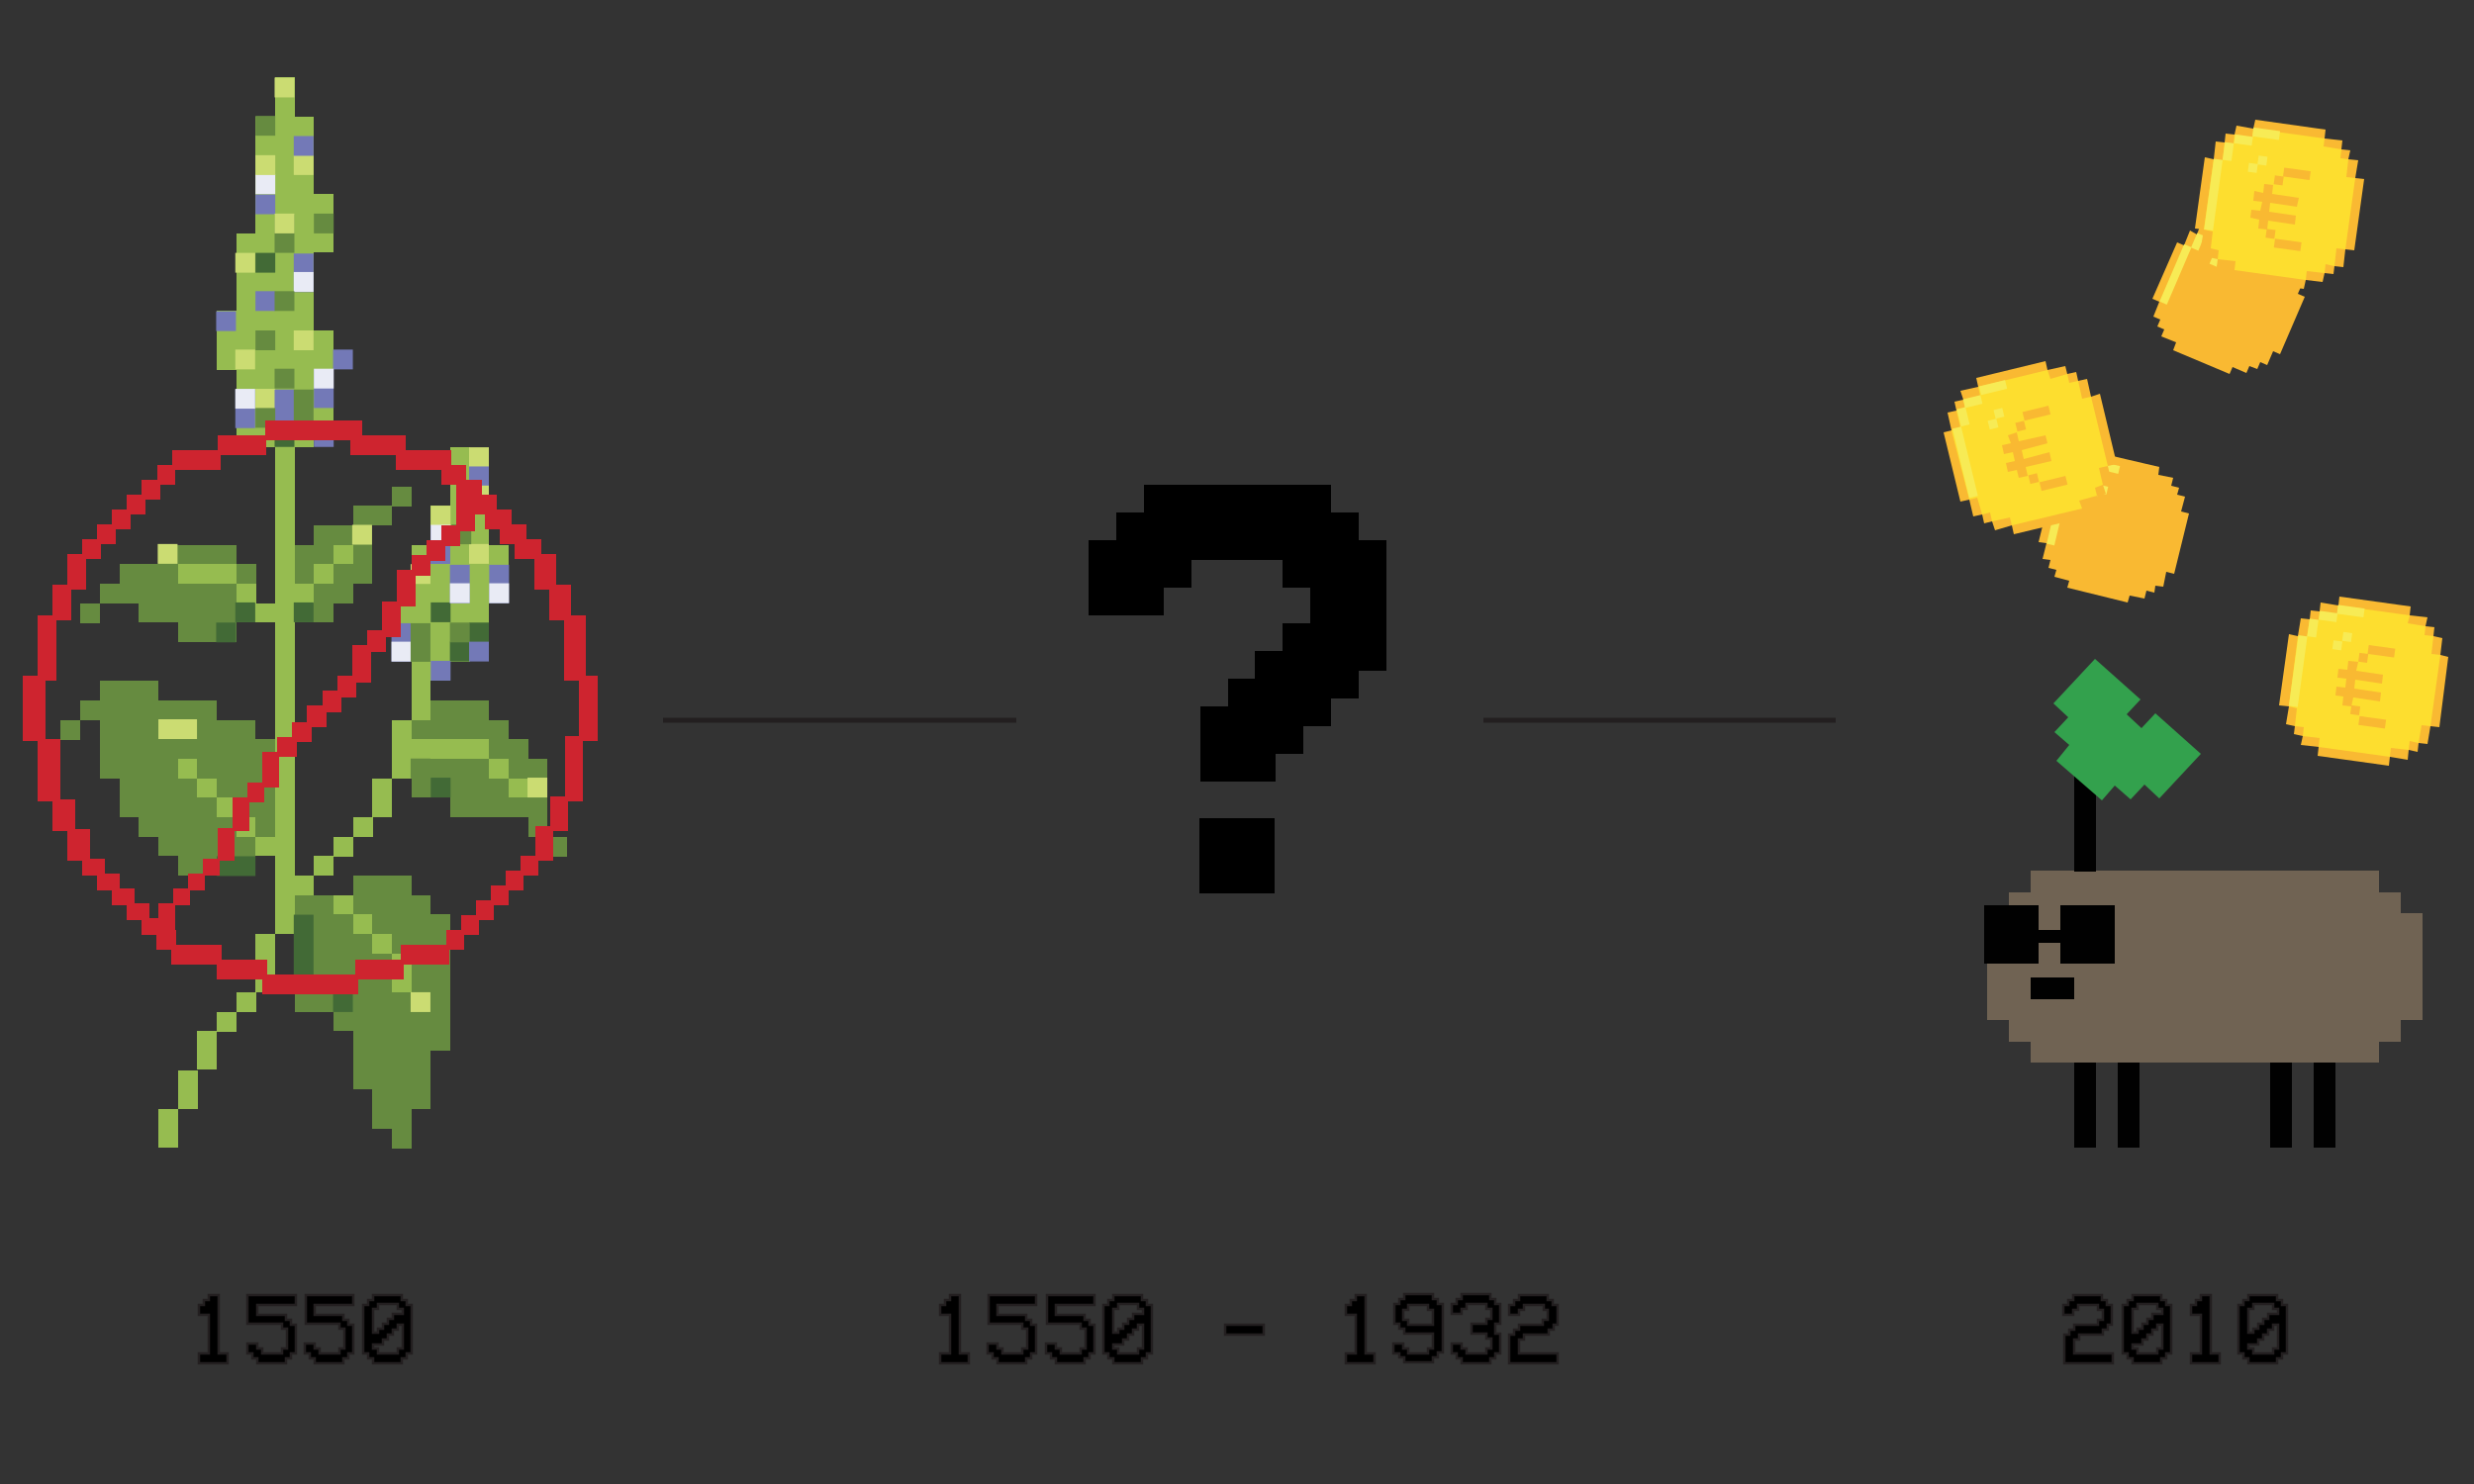 <?xml version="1.0" encoding="utf-8"?>
<!-- Generator: Adobe Illustrator 25.2.3, SVG Export Plug-In . SVG Version: 6.00 Build 0)  -->
<svg version="1.1" id="Layer_1" xmlns="http://www.w3.org/2000/svg" xmlns:xlink="http://www.w3.org/1999/xlink" x="0px" y="0px"
	 viewBox="0 0 250 150" style="enable-background:new 0 0 250 150;" xml:space="preserve">
<rect x="0" y="0" width="250" height="150" fill="#333333" stroke="none"/>
<style type="text/css">
	.st0{stroke:#000000;stroke-width:2;stroke-miterlimit:10;}
	.st1{fill:#96BC50;}
	.st2{fill:#668B40;}
	.st3{fill:#CBDC72;}
	.st4{fill:#426A36;}
	.st5{fill:#7379B7;}
	.st6{fill:#E9EBF5;}
	.st7{fill:none;stroke:#231F20;stroke-width:0.5;stroke-miterlimit:10;}
	.st8{fill:#F9B932;}
	.st9{fill:#F7EB55;}
	.st10{fill:#FDDE2F;}
	.st11{fill:#706353;}
	.st12{fill:#010101;}
	.st13{fill:#33A14D;}
	.st14{stroke:#231F20;stroke-width:0.25;stroke-miterlimit:10;}
	.st15{fill:#CE242F;}
</style>
<g>
	<path class="st0" d="M127.8,69.6v-2.8h2.8V64h2.8v-5.6h-2.8v-2.8h-11.2v2.8h-2.8v2.8h-5.6v-5.6h2.8v-2.8h2.8V50h16.9v2.8h2.8v2.8
		h2.8v11.2h-2.8v2.8h-2.8v2.8h-2.8v2.8h-2.8v2.8h-5.6v-5.6h2.8v-2.8H127.8z M127.8,83.7v5.6h-5.6v-5.6H127.8z"/>
</g>
<g>
	<g>
		<g>
			<polygon class="st1" points="27.8,72.8 27.8,62.9 25.8,62.9 25.8,61 27.8,61 27.8,59 27.8,57 27.8,47.2 29.8,47.2 29.8,57 
				29.8,59 31.7,59 31.7,61 29.8,61 29.8,72.8 29.8,74.7 29.8,88.5 31.7,88.5 31.7,90.5 29.8,90.5 29.8,94.4 27.8,94.4 27.8,86.5 
				25.8,86.5 25.8,84.6 27.8,84.6 27.8,74.7 			"/>
			<polygon class="st1" points="39.6,74.7 39.6,72.8 41.6,72.8 41.6,74.7 45.5,74.7 49.4,74.7 49.4,76.7 45.5,76.7 41.6,76.7 
				41.6,78.7 39.6,78.7 39.6,76.7 			"/>
			<polygon class="st1" points="41.6,68.8 43.5,68.8 43.5,70.8 43.5,72.8 41.6,72.8 41.6,70.8 			"/>
			<rect x="35.7" y="82.6" class="st1" width="2" height="2"/>
			<rect x="33.7" y="84.6" class="st1" width="2" height="2"/>
			<rect x="31.7" y="86.5" class="st1" width="2" height="2"/>
			<polygon class="st1" points="37.6,78.7 39.6,78.7 39.6,80.6 39.6,82.6 37.6,82.6 37.6,80.6 			"/>
			<rect x="31.7" y="57" class="st1" width="2" height="2"/>
			<rect x="33.7" y="55.1" class="st1" width="2" height="2"/>
			<rect x="23.9" y="59" class="st1" width="2" height="2"/>
			<polygon class="st1" points="18,59 18,57 21.9,57 23.9,57 23.9,59 21.9,59 			"/>
			<rect x="51.4" y="78.7" class="st1" width="2" height="2"/>
			<rect x="49.4" y="76.7" class="st1" width="2" height="2"/>
			<rect x="39.6" y="96.4" class="st1" width="2" height="3.9"/>
			<rect x="37.6" y="94.4" class="st1" width="2" height="2"/>
			<rect x="35.7" y="92.4" class="st1" width="2" height="2"/>
			<rect x="33.7" y="90.5" class="st1" width="2" height="2"/>
			<rect x="25.8" y="94.4" class="st1" width="2" height="5.9"/>
			<rect x="23.9" y="100.3" class="st1" width="2" height="2"/>
			<rect x="21.9" y="102.3" class="st1" width="2" height="2"/>
			<rect x="19.9" y="104.2" class="st1" width="2" height="3.9"/>
			<rect x="23.9" y="82.6" class="st1" width="2" height="2"/>
			<rect x="21.9" y="80.6" class="st1" width="2" height="2"/>
			<rect x="19.9" y="78.7" class="st1" width="2" height="2"/>
			<rect x="18" y="76.7" class="st1" width="2" height="2"/>
		</g>
		<g>
			<polygon class="st2" points="12.1,59 12.1,57 14,57 16,57 16,55.1 23.9,55.1 23.9,57 18,57 18,59 23.9,59 23.9,61 25.8,61 
				25.8,62.9 23.9,62.9 23.9,64.9 18,64.9 18,62.9 14,62.9 14,61 10.1,61 10.1,59 			"/>
			<rect x="23.9" y="57" class="st2" width="2" height="2"/>
			<rect x="8.1" y="61" class="st2" width="2" height="2"/>
		</g>
		<g>
			<rect x="39.6" y="49.2" class="st2" width="2" height="2"/>
			<polygon class="st2" points="33.7,59 33.7,57 35.7,57 35.7,55.1 33.7,55.1 33.7,57 31.7,57 31.7,59 29.8,59 29.8,55.1 31.7,55.1 
				31.7,53.1 33.7,53.1 35.7,53.1 35.7,51.1 37.6,51.1 39.6,51.1 39.6,53.1 37.6,53.1 37.6,57 37.6,59 35.7,59 35.7,61 33.7,61 
				33.7,62.9 29.8,62.9 29.8,61 31.7,61 31.7,59 			"/>
		</g>
		<g>
			<rect x="55.3" y="84.6" class="st2" width="2" height="2"/>
			<polygon class="st2" points="43.5,74.7 41.6,74.7 41.6,72.8 43.5,72.8 43.5,70.8 45.5,70.8 49.4,70.8 49.4,72.8 51.4,72.8 
				51.4,74.7 53.4,74.7 53.4,76.7 55.3,76.7 55.3,78.7 55.3,82.6 55.3,84.6 53.4,84.6 53.4,82.6 45.5,82.6 45.5,80.6 43.5,80.6 
				41.6,80.6 41.6,76.7 43.5,76.7 49.4,76.7 49.4,78.7 51.4,78.7 51.4,80.6 53.4,80.6 53.4,78.7 51.4,78.7 51.4,76.7 49.4,76.7 
				49.4,74.7 			"/>
		</g>
		<polygon class="st2" points="33.7,90.5 33.7,92.4 35.7,92.4 35.7,94.4 37.6,94.4 37.6,96.4 39.6,96.4 39.6,100.3 41.6,100.3 
			41.6,96.4 39.6,96.4 39.6,94.4 37.6,94.4 37.6,92.4 35.7,92.4 35.7,90.5 35.7,88.5 37.6,88.5 41.6,88.5 41.6,90.5 43.5,90.5 
			43.5,92.4 45.5,92.4 45.5,106.2 43.5,106.2 43.5,112.1 41.6,112.1 41.6,116.1 39.6,116.1 39.6,114.1 37.6,114.1 37.6,110.1 
			35.7,110.1 35.7,104.2 33.7,104.2 33.7,102.3 29.8,102.3 29.8,90.5 		"/>
		<g>
			<polygon class="st2" points="10.1,70.8 10.1,68.8 16,68.8 16,70.8 18,70.8 21.9,70.8 21.9,72.8 23.9,72.8 25.8,72.8 25.8,74.7 
				27.8,74.7 27.8,84.6 25.8,84.6 25.8,82.6 23.9,82.6 23.9,80.6 21.9,80.6 21.9,78.7 19.9,78.7 19.9,76.7 18,76.7 18,78.7 
				19.9,78.7 19.9,80.6 21.9,80.6 21.9,82.6 23.9,82.6 23.9,84.6 25.8,84.6 25.8,86.5 25.8,88.5 18,88.5 18,86.5 16,86.5 16,84.6 
				14,84.6 14,82.6 12.1,82.6 12.1,80.6 12.1,78.7 10.1,78.7 10.1,76.7 10.1,72.8 8.1,72.8 8.1,70.8 			"/>
			<rect x="6.1" y="72.8" class="st2" width="2" height="2"/>
		</g>
		<polygon class="st1" points="41.6,61 41.6,55.1 43.5,55.1 43.5,51.1 45.5,51.1 45.5,45.2 47.5,45.2 47.5,47.2 49.4,47.2 
			49.4,55.1 51.4,55.1 51.4,61 49.4,61 49.4,64.9 47.5,64.9 47.5,66.9 45.5,66.9 45.5,68.8 43.5,68.8 41.6,68.8 41.6,66.9 
			39.6,66.9 39.6,61 		"/>
		<polygon class="st1" points="21.9,31.4 23.9,31.4 23.9,23.6 25.8,23.6 25.8,11.8 27.8,11.8 27.8,7.8 29.8,7.8 29.8,11.8 
			31.7,11.8 31.7,19.6 33.7,19.6 33.7,25.5 31.7,25.5 31.7,33.4 33.7,33.4 33.7,43.3 31.7,43.3 31.7,45.2 29.8,45.2 29.8,47.2 
			27.8,47.2 27.8,45.2 25.8,45.2 23.9,45.2 23.9,37.4 21.9,37.4 		"/>
		
			<rect x="41.6" y="100.3" transform="matrix(-1 -4.437618e-11 4.437618e-11 -1 85.095 202.592)" class="st3" width="2" height="2"/>
		
			<rect x="53.4" y="78.7" transform="matrix(-1 -4.437618e-11 4.437618e-11 -1 108.705 159.306)" class="st3" width="2" height="2"/>
		
			<rect x="16" y="72.8" transform="matrix(-1 -4.483848e-11 4.483848e-11 -1 35.906 147.501)" class="st3" width="3.9" height="2"/>
		<rect x="16" y="55.1" transform="matrix(-1 -4.483848e-11 4.483848e-11 -1 33.939 112.086)" class="st3" width="2" height="2"/>
		
			<rect x="35.7" y="53.1" transform="matrix(-1 -4.437618e-11 4.437618e-11 -1 73.29 108.151)" class="st3" width="2" height="2"/>
		<rect x="29.8" y="61" transform="matrix(-1 -4.483848e-11 4.483848e-11 -1 61.484 123.891)" class="st4" width="2" height="2"/>
		<rect x="23.9" y="61" transform="matrix(-1 -4.391388e-11 4.391388e-11 -1 49.679 123.891)" class="st4" width="2" height="2"/>
		
			<rect x="21.9" y="62.9" transform="matrix(-1 -4.576307e-11 4.576307e-11 -1 45.744 127.826)" class="st4" width="2" height="2"/>
		
			<rect x="21.9" y="86.5" transform="matrix(-1 -4.483848e-11 4.483848e-11 -1 47.712 175.047)" class="st4" width="3.9" height="2"/>
		
			<rect x="29.8" y="92.4" transform="matrix(-1 -4.622537e-11 4.622537e-11 -1 61.484 192.755)" class="st4" width="2" height="7.9"/>
		
			<rect x="33.7" y="100.3" transform="matrix(-1 -4.622537e-11 4.622537e-11 -1 69.355 202.592)" class="st4" width="2" height="2"/>
		
			<rect x="43.5" y="78.7" transform="matrix(-1 -4.530077e-11 4.530077e-11 -1 89.03 159.306)" class="st4" width="2" height="2"/>
		
			<rect x="41.6" y="76.7" transform="matrix(-1 -4.530077e-11 4.530077e-11 -1 85.095 155.371)" class="st2" width="2" height="2"/>
		
			<rect x="25.8" y="33.4" transform="matrix(-1 -4.483848e-11 4.483848e-11 -1 53.614 68.8)" class="st2" width="2" height="2"/>
		
			<rect x="27.8" y="21.6" transform="matrix(-1 -4.483848e-11 4.483848e-11 -1 57.549 47.157)" class="st2" width="2" height="3.9"/>
		
			<rect x="25.8" y="11.8" transform="matrix(-1 -4.437618e-11 4.437618e-11 -1 53.614 25.514)" class="st2" width="2" height="2"/>
		
			<rect x="23.9" y="25.5" transform="matrix(-1 -4.483848e-11 4.483848e-11 -1 49.679 53.06)" class="st3" width="2" height="2"/>
		<rect x="27.8" y="7.8" transform="matrix(-1 -4.483848e-11 4.483848e-11 -1 57.549 17.644)" class="st3" width="2" height="2"/>
		
			<rect x="29.8" y="15.7" transform="matrix(-1 -4.437618e-11 4.437618e-11 -1 61.484 33.385)" class="st3" width="2" height="2"/>
		
			<rect x="29.8" y="33.4" transform="matrix(-1 -4.437618e-11 4.437618e-11 -1 61.484 68.8)" class="st3" width="2" height="2"/>
		
			<rect x="25.8" y="39.3" transform="matrix(-1 -4.483848e-11 4.483848e-11 -1 53.614 80.605)" class="st3" width="2" height="2"/>
		
			<rect x="47.5" y="45.2" transform="matrix(-1 -4.483848e-11 4.483848e-11 -1 96.9 92.41)" class="st3" width="2" height="2"/>
		
			<rect x="43.5" y="51.1" transform="matrix(-1 -4.437618e-11 4.437618e-11 -1 89.03 104.216)" class="st3" width="2" height="2"/>
		
			<rect x="47.5" y="55.1" transform="matrix(-1 -4.483848e-11 4.483848e-11 -1 96.9 112.086)" class="st3" width="2" height="2"/>
		
			<rect x="27.8" y="43.3" transform="matrix(-1 -4.437618e-11 4.437618e-11 -1 57.549 88.475)" class="st4" width="2" height="2"/>
		
			<rect x="25.8" y="25.5" transform="matrix(-1 -4.530077e-11 4.530077e-11 -1 53.614 53.06)" class="st4" width="2" height="2"/>
		
			<rect x="47.5" y="62.9" transform="matrix(-1 -4.576307e-11 4.576307e-11 -1 96.9 127.826)" class="st4" width="2" height="2"/>
		
			<rect x="45.5" y="64.9" transform="matrix(-1 -4.483848e-11 4.483848e-11 -1 92.965 131.761)" class="st4" width="2" height="2"/>
		<rect x="43.5" y="61" transform="matrix(-1 -4.483848e-11 4.483848e-11 -1 89.03 123.891)" class="st4" width="2" height="2"/>
		
			<rect x="45.5" y="62.9" transform="matrix(-1 -4.483848e-11 4.483848e-11 -1 92.965 127.826)" class="st2" width="2" height="2"/>
		<rect x="45.6" y="53.1" transform="matrix(-1 -4.483848e-11 4.483848e-11 -1 93.22 108.113)" class="st2" width="2" height="2"/>
		
			<rect x="31.7" y="37.4" transform="matrix(-1 -4.483848e-11 4.483848e-11 -1 65.419 78.638)" class="st5" width="2" height="3.9"/>
		
			<rect x="33.7" y="35.4" transform="matrix(-1 -4.530077e-11 4.530077e-11 -1 69.355 72.735)" class="st5" width="2" height="2"/>
		
			<rect x="27.8" y="39.3" transform="matrix(-1 -4.483848e-11 4.483848e-11 -1 57.549 82.573)" class="st5" width="2" height="3.9"/>
		
			<rect x="23.9" y="39.3" transform="matrix(-1 -4.483848e-11 4.483848e-11 -1 49.679 82.573)" class="st5" width="2" height="3.9"/>
		
			<rect x="31.7" y="43.3" transform="matrix(-1 -4.530077e-11 4.530077e-11 -1 65.419 88.475)" class="st5" width="2" height="2"/>
		<rect x="21.9" y="31.4" transform="matrix(-1 -4.483848e-11 4.483848e-11 -1 45.744 64.865)" class="st5" width="2" height="2"/>
		
			<rect x="29.8" y="25.5" transform="matrix(-1 -4.437618e-11 4.437618e-11 -1 61.484 55.027)" class="st5" width="2" height="3.9"/>
		
			<rect x="25.8" y="29.5" transform="matrix(-1 -4.483848e-11 4.483848e-11 -1 53.614 60.93)" class="st5" width="2" height="2"/>
		
			<rect x="25.8" y="19.6" transform="matrix(-1 -4.483848e-11 4.483848e-11 -1 53.614 41.255)" class="st5" width="2" height="2"/>
		
			<rect x="29.8" y="13.7" transform="matrix(-1 -4.483848e-11 4.483848e-11 -1 61.484 29.45)" class="st5" width="2" height="2"/>
		
			<rect x="49.4" y="57" transform="matrix(-1 -4.530077e-11 4.530077e-11 -1 100.835 117.988)" class="st5" width="2" height="3.9"/>
		
			<rect x="45.5" y="57" transform="matrix(-1 -4.483848e-11 4.483848e-11 -1 92.965 117.988)" class="st5" width="2" height="3.9"/>
		<rect x="43.5" y="53.1" class="st5" width="2" height="3.9"/>
		
			<rect x="39.6" y="62.9" transform="matrix(-1 -4.530077e-11 4.530077e-11 -1 81.16 129.793)" class="st5" width="2" height="3.9"/>
		
			<rect x="43.5" y="66.9" transform="matrix(-1 -4.391388e-11 4.391388e-11 -1 89.03 135.696)" class="st5" width="2" height="2"/>
		
			<rect x="47.5" y="64.9" transform="matrix(-1 -4.576307e-11 4.576307e-11 -1 96.9 131.761)" class="st5" width="2" height="2"/>
		
			<rect x="47.5" y="47.2" transform="matrix(-1 -4.530077e-11 4.530077e-11 -1 96.9 96.346)" class="st5" width="2" height="2"/>
		
			<rect x="23.9" y="39.3" transform="matrix(-1 -4.483848e-11 4.483848e-11 -1 49.679 80.605)" class="st6" width="2" height="2"/>
		
			<rect x="31.7" y="37.4" transform="matrix(-1 -4.530077e-11 4.530077e-11 -1 65.419 76.67)" class="st6" width="2" height="2"/>
		
			<rect x="29.8" y="27.5" transform="matrix(-1 -4.437618e-11 4.437618e-11 -1 61.484 56.995)" class="st6" width="2" height="2"/>
		
			<rect x="25.8" y="17.7" transform="matrix(-1 -4.483848e-11 4.483848e-11 -1 53.614 37.32)" class="st6" width="2" height="2"/>
		
			<rect x="43.5" y="53.1" transform="matrix(-1 -4.437618e-11 4.437618e-11 -1 89.03 108.151)" class="st6" width="2" height="2"/>
		
			<rect x="49.4" y="59" transform="matrix(-1 -4.530077e-11 4.530077e-11 -1 100.835 119.956)" class="st6" width="2" height="2"/>
		
			<rect x="39.6" y="64.9" transform="matrix(-1 -4.530077e-11 4.530077e-11 -1 81.16 131.761)" class="st6" width="2" height="2"/>
		<rect x="45.5" y="59" transform="matrix(-1 -4.483848e-11 4.483848e-11 -1 92.965 119.956)" class="st6" width="2" height="2"/>
		
			<rect x="41.6" y="62.9" transform="matrix(-1 -4.576307e-11 4.576307e-11 -1 85.095 129.793)" class="st2" width="2" height="3.9"/>
		
			<rect x="29.8" y="39.3" transform="matrix(-1 -4.437618e-11 4.437618e-11 -1 61.484 82.573)" class="st2" width="2" height="3.9"/>
		
			<rect x="25.8" y="41.3" transform="matrix(-1 -4.483848e-11 4.483848e-11 -1 53.614 84.54)" class="st2" width="2" height="2"/>
		
			<rect x="27.8" y="37.4" transform="matrix(-1 -4.483848e-11 4.483848e-11 -1 57.549 76.67)" class="st2" width="2" height="2"/>
		
			<rect x="27.8" y="29.5" transform="matrix(-1 -4.483848e-11 4.483848e-11 -1 57.549 60.93)" class="st2" width="2" height="2"/>
		
			<rect x="31.7" y="21.6" transform="matrix(-1 -4.530077e-11 4.530077e-11 -1 65.419 45.19)" class="st2" width="2" height="2"/>
		
			<rect x="27.8" y="21.6" transform="matrix(-1 -4.483848e-11 4.483848e-11 -1 57.549 45.19)" class="st3" width="2" height="2"/>
		
			<rect x="25.8" y="15.7" transform="matrix(-1 -4.576307e-11 4.576307e-11 -1 53.614 33.385)" class="st3" width="2" height="2"/>
		<rect x="41.6" y="57" transform="matrix(-1 -4.483848e-11 4.483848e-11 -1 85.095 116.021)" class="st3" width="2" height="2"/>
		
			<rect x="23.9" y="35.4" transform="matrix(-1 -4.530077e-11 4.530077e-11 -1 49.679 72.735)" class="st3" width="2" height="2"/>
		
			<rect x="47.5" y="49.2" transform="matrix(-1 -4.530077e-11 4.530077e-11 -1 96.9 100.281)" class="st3" width="2" height="2"/>
	</g>
	<rect x="18" y="108.2" class="st1" width="2" height="3.9"/>
	<rect x="16" y="112.1" class="st1" width="2" height="3.9"/>
</g>
<line class="st7" x1="102.7" y1="72.8" x2="67" y2="72.8"/>
<g>
	<g>
		<polygon class="st8" points="220.4,51.7 220.8,50.2 220,50 220.2,49.3 219.4,49.1 219.6,48.3 218.1,48 218.2,47.2 212.2,45.8 
			212,46.5 210.5,46.2 210.3,46.9 209.5,46.7 209.3,47.5 208.6,47.3 208.2,48.9 207.5,48.7 206,54.8 206.8,54.9 206.4,56.5 
			207.2,56.6 207,57.4 207.8,57.6 207.6,58.3 209.1,58.7 208.9,59.4 215,60.9 215.2,60.2 216.7,60.5 216.9,59.7 217.7,59.9 
			217.8,59.2 218.6,59.3 218.9,57.8 219.7,58 221.2,51.9 		"/>
		
			<rect x="204.8" y="51.6" transform="matrix(0.23 -0.973 0.973 0.23 109.503 242.355)" class="st9" width="6.3" height="0.8"/>
		
			<rect x="208.8" y="47.9" transform="matrix(0.23 -0.973 0.973 0.23 114.321 241.145)" class="st9" width="1.6" height="0.8"/>
		
			<rect x="210.5" y="46.7" transform="matrix(0.23 -0.973 0.973 0.23 116.228 241.853)" class="st9" width="0.8" height="1.6"/>
		
			<rect x="212.6" y="46" transform="matrix(0.23 -0.973 0.973 0.23 118.152 243.646)" class="st9" width="0.8" height="2.3"/>
		
			<rect x="211.2" y="49.6" transform="matrix(0.23 -0.973 0.973 0.23 114.22 244.416)" class="st9" width="0.8" height="0.8"/>
		
			<rect x="212.1" y="49.1" transform="matrix(0.23 -0.973 0.973 0.23 115.513 244.877)" class="st9" width="0.8" height="0.8"/>
	</g>
	<g>
		<polygon class="st8" points="211.3,40.1 210.9,38.3 210,38.5 209.8,37.6 208.9,37.8 208.7,37 206.9,37.4 206.7,36.5 199.7,38.2 
			199.9,39.1 198.1,39.5 198.4,40.4 197.5,40.6 197.7,41.5 196.8,41.7 197.2,43.5 196.4,43.7 198.1,50.7 199,50.5 199.4,52.2 
			200.3,52 200.5,52.9 201.3,52.7 201.6,53.6 203.3,53.1 203.5,54 210.6,52.3 210.4,51.4 212.1,51 211.9,50.1 212.8,49.9 212.5,49 
			213.4,48.8 213,47.1 213.9,46.9 212.2,39.8 		"/>
		<polygon class="st10" points="211.3,40.1 210.4,40.3 210,38.5 209.1,38.7 208.9,37.8 207.2,38.3 206.9,37.4 199.9,39.1 200.1,40 
			198.4,40.4 198.6,41.3 197.7,41.5 198.1,43.2 197.2,43.5 199,50.5 199.8,50.3 200.3,52 201.1,51.8 201.3,52.7 203.1,52.3 
			203.3,53.1 210.4,51.4 210.1,50.6 211.9,50.1 211.7,49.3 212.5,49 212.1,47.3 213,47.1 		"/>
		<g>
			
				<rect x="204.4" y="41.4" transform="matrix(0.972 -0.236 0.236 0.972 -4.077 49.643)" class="st8" width="2.7" height="0.9"/>
			
				<rect x="206.1" y="48.5" transform="matrix(0.972 -0.236 0.236 0.972 -5.686 50.241)" class="st8" width="2.7" height="0.9"/>
			<polygon class="st8" points="202.9,44 203.2,44.8 202.3,45 202.5,45.9 203.4,45.7 203.6,46.6 202.7,46.8 202.9,47.7 203.8,47.5 
				204,48.3 204.9,48.1 204.7,47.2 207.3,46.6 207.1,45.7 204.5,46.4 204.3,45.5 206.9,44.8 206.7,44 204,44.6 203.8,43.7 			"/>
			
				<rect x="203.7" y="42.7" transform="matrix(0.972 -0.236 0.236 0.972 -4.425 49.313)" class="st8" width="0.9" height="0.9"/>
			<rect x="205" y="48" transform="matrix(0.972 -0.236 0.236 0.972 -5.63 49.765)" class="st8" width="0.9" height="0.9"/>
		</g>
		
			<rect x="198.1" y="43.2" transform="matrix(0.972 -0.236 0.236 0.972 -5.453 48.093)" class="st9" width="0.9" height="7.2"/>
		
			<rect x="197.9" y="41.3" transform="matrix(0.972 -0.236 0.236 0.972 -4.371 47.921)" class="st9" width="0.9" height="1.8"/>
		
			<rect x="198.4" y="40.2" transform="matrix(0.972 -0.236 0.236 0.972 -3.961 48.107)" class="st9" width="1.8" height="0.9"/>
		<rect x="200" y="38.8" transform="matrix(0.972 -0.236 0.236 0.972 -3.572 48.54)" class="st9" width="2.7" height="0.9"/>
		
			<rect x="200.9" y="42.5" transform="matrix(0.972 -0.236 0.236 0.972 -4.449 48.638)" class="st9" width="0.9" height="0.9"/>
		
			<rect x="201.5" y="41.4" transform="matrix(0.972 -0.236 0.236 0.972 -4.177 48.76)" class="st9" width="0.9" height="0.9"/>
	</g>
	<g>
		<g>
			<polygon class="st11" points="200.8,92.3 203,92.3 203,90.2 205.2,90.2 205.2,88 240.4,88 240.4,90.2 242.6,90.2 242.6,92.3 
				244.8,92.3 244.8,103.1 242.6,103.1 242.6,105.3 240.4,105.3 240.4,107.4 205.2,107.4 205.2,105.3 203,105.3 203,103.1 
				200.8,103.1 			"/>
			<rect x="209.6" y="92.4" class="st12" width="2.2" height="4.3"/>
			<rect x="203" y="92.4" class="st12" width="2.2" height="4.3"/>
			<rect x="205.2" y="98.8" class="st12" width="4.4" height="2.2"/>
			<rect x="233.8" y="107.4" class="st12" width="2.2" height="8.6"/>
			<rect x="209.6" y="107.4" class="st12" width="2.2" height="8.6"/>
			<rect x="214" y="107.4" class="st12" width="2.2" height="8.6"/>
			<rect x="229.4" y="107.4" class="st12" width="2.2" height="8.6"/>
			<rect x="209.6" y="77.3" class="st12" width="2.2" height="10.8"/>
			<polygon class="st13" points="216.3,70.7 214.9,72.2 216.4,73.6 217.8,72.1 222.4,76.2 218.2,80.7 216.7,79.3 215.3,80.8 
				213.7,79.4 212.4,80.9 207.8,76.9 209.1,75.3 207.6,74 209,72.5 207.5,71.1 211.7,66.6 			"/>
		</g>
		<rect x="208.2" y="91.5" class="st12" width="5.5" height="5.9"/>
		<rect x="200.5" y="91.5" class="st12" width="5.5" height="5.9"/>
		<rect x="204.6" y="94" class="st12" width="5.3" height="1.3"/>
	</g>
	<g>
		<polygon class="st8" points="232.2,29.7 232.8,28.3 232.1,28 232.4,27.3 231.7,26.9 232,26.2 230.6,25.6 230.9,24.9 225.1,22.4 
			224.8,23.1 223.4,22.5 223.1,23.3 222.3,22.9 222,23.7 221.3,23.3 220.7,24.8 220,24.5 217.5,30.2 218.2,30.5 217.6,32 
			218.3,32.3 218,33 218.7,33.3 218.4,34 219.9,34.6 219.6,35.4 225.3,37.8 225.6,37.1 227,37.7 227.3,37 228.1,37.3 228.4,36.6 
			229.1,36.9 229.7,35.5 230.4,35.8 232.9,30 		"/>
		
			<rect x="216.7" y="27.4" transform="matrix(0.395 -0.919 0.919 0.395 107.448 218.798)" class="st9" width="6.3" height="0.8"/>
		
			<rect x="221.3" y="24.1" transform="matrix(0.395 -0.919 0.919 0.395 111.844 218.879)" class="st9" width="1.6" height="0.8"/>
		
			<rect x="223.2" y="23.1" transform="matrix(0.395 -0.919 0.919 0.395 113.337 219.903)" class="st9" width="0.8" height="1.6"/>
		
			<rect x="225.3" y="22.8" transform="matrix(0.395 -0.919 0.919 0.395 114.56 221.889)" class="st9" width="0.8" height="2.3"/>
		
			<rect x="223.4" y="26.1" transform="matrix(0.395 -0.919 0.919 0.395 111.042 221.65)" class="st9" width="0.8" height="0.8"/>
		
			<rect x="224.4" y="25.7" transform="matrix(0.395 -0.919 0.919 0.395 112.04 222.344)" class="st9" width="0.8" height="0.8"/>
	</g>
	<g>
		<polygon class="st8" points="238,18 238.3,16.2 237.3,16.1 237.5,15.2 236.6,15.1 236.7,14.2 234.9,14 235,13.1 227.9,12.1 
			227.7,13 226,12.7 225.8,13.6 224.9,13.5 224.8,14.4 223.9,14.3 223.7,16.1 222.8,15.9 221.8,23.1 222.7,23.2 222.4,25 
			223.4,25.1 223.2,26 224.1,26.2 224,27 225.8,27.3 225.7,28.2 232.8,29.2 233,28.3 234.7,28.5 234.9,27.6 235.8,27.7 235.9,26.9 
			236.8,27 237,25.2 237.9,25.3 238.9,18.1 		"/>
		<polygon class="st10" points="238,18 237.1,17.9 237.3,16.1 236.5,16 236.6,15.1 234.8,14.8 234.9,14 227.7,13 227.6,13.9 
			225.8,13.6 225.7,14.5 224.8,14.4 224.6,16.2 223.7,16.1 222.7,23.2 223.6,23.4 223.4,25.1 224.2,25.3 224.1,26.2 225.9,26.4 
			225.8,27.3 233,28.3 233.1,27.4 234.9,27.6 235,26.7 235.9,26.9 236.1,25.1 237,25.2 		"/>
		<g>
			
				<rect x="231.7" y="16.3" transform="matrix(0.136 -0.991 0.991 0.136 183.036 245.234)" class="st8" width="0.9" height="2.7"/>
			
				<rect x="230.7" y="23.5" transform="matrix(0.136 -0.991 0.991 0.136 175.11 250.446)" class="st8" width="0.9" height="2.7"/>
			<polygon class="st8" points="228.8,18.6 228.7,19.5 227.8,19.3 227.7,20.3 228.6,20.4 228.4,21.3 227.5,21.2 227.4,22 
				228.3,22.2 228.2,23.1 229.1,23.2 229.2,22.3 231.9,22.7 232,21.8 229.3,21.4 229.4,20.5 232.1,20.9 232.3,20 229.6,19.6 
				229.7,18.7 			"/>
			
				<rect x="229.8" y="17.9" transform="matrix(0.136 -0.991 0.991 0.136 180.768 243.916)" class="st8" width="0.9" height="0.9"/>
			
				<rect x="229" y="23.2" transform="matrix(0.136 -0.991 0.991 0.136 174.799 247.806)" class="st8" width="0.9" height="0.9"/>
		</g>
		<rect x="220" y="19.3" transform="matrix(0.136 -0.991 0.991 0.136 173.684 238.579)" class="st9" width="7.2" height="0.9"/>
		
			<rect x="224.2" y="14.9" transform="matrix(0.136 -0.991 0.991 0.136 179.337 236.31)" class="st9" width="1.8" height="0.9"/>
		
			<rect x="226.2" y="13.3" transform="matrix(0.136 -0.991 0.991 0.136 181.809 236.834)" class="st9" width="0.9" height="1.8"/>
		
			<rect x="228.6" y="12.2" transform="matrix(0.136 -0.991 0.991 0.136 184.426 238.662)" class="st9" width="0.9" height="2.7"/>
		
			<rect x="227.2" y="16.6" transform="matrix(0.136 -0.991 0.991 0.136 179.792 240.254)" class="st9" width="0.9" height="0.9"/>
		
			<rect x="228.2" y="15.8" transform="matrix(0.136 -0.991 0.991 0.136 181.429 240.611)" class="st9" width="0.9" height="0.9"/>
	</g>
	<g>
		<polygon class="st8" points="246.6,66.2 246.8,64.5 245.9,64.3 246,63.4 245.1,63.3 245.3,62.4 243.5,62.2 243.6,61.3 236.4,60.3 
			236.3,61.2 234.5,60.9 234.4,61.8 233.5,61.7 233.4,62.6 232.5,62.5 232.2,64.3 231.3,64.1 230.3,71.3 231.3,71.4 231,73.2 
			231.9,73.4 231.8,74.2 232.7,74.4 232.5,75.3 234.3,75.5 234.2,76.4 241.4,77.4 241.5,76.5 243.3,76.8 243.4,75.8 244.3,76 
			244.4,75.1 245.3,75.2 245.6,73.4 246.5,73.5 247.4,66.4 		"/>
		<polygon class="st10" points="246.6,66.2 245.7,66.1 245.9,64.3 245,64.2 245.1,63.3 243.3,63 243.5,62.2 236.3,61.2 236.2,62.1 
			234.4,61.8 234.3,62.7 233.4,62.6 233.1,64.4 232.2,64.3 231.3,71.4 232.1,71.6 231.9,73.4 232.8,73.5 232.7,74.4 234.4,74.6 
			234.3,75.5 241.5,76.5 241.6,75.6 243.4,75.8 243.5,74.9 244.4,75.1 244.7,73.3 245.6,73.4 		"/>
		<g>
			
				<rect x="240.2" y="64.5" transform="matrix(0.136 -0.991 0.991 0.136 142.659 295.359)" class="st8" width="0.9" height="2.7"/>
			
				<rect x="239.2" y="71.7" transform="matrix(0.136 -0.991 0.991 0.136 134.732 300.571)" class="st8" width="0.9" height="2.7"/>
			<polygon class="st8" points="237.3,66.8 237.2,67.7 236.3,67.6 236.2,68.5 237.1,68.6 237,69.5 236.1,69.4 236,70.3 236.8,70.4 
				236.7,71.3 237.6,71.4 237.8,70.5 240.5,70.9 240.6,70 237.9,69.6 238,68.7 240.7,69.1 240.8,68.2 238.1,67.8 238.3,66.9 			"/>
			
				<rect x="238.3" y="66.1" transform="matrix(0.136 -0.991 0.991 0.136 140.39 294.041)" class="st8" width="0.9" height="0.9"/>
			
				<rect x="237.6" y="71.4" transform="matrix(0.136 -0.991 0.991 0.136 134.421 297.931)" class="st8" width="0.9" height="0.9"/>
		</g>
		
			<rect x="228.6" y="67.5" transform="matrix(0.136 -0.991 0.991 0.136 133.306 288.705)" class="st9" width="7.2" height="0.9"/>
		
			<rect x="232.8" y="63.1" transform="matrix(0.136 -0.991 0.991 0.136 138.959 286.435)" class="st9" width="1.8" height="0.9"/>
		
			<rect x="234.8" y="61.5" transform="matrix(0.136 -0.991 0.991 0.136 141.431 286.96)" class="st9" width="0.9" height="1.8"/>
		
			<rect x="237.1" y="60.4" transform="matrix(0.136 -0.991 0.991 0.136 144.048 288.788)" class="st9" width="0.9" height="2.7"/>
		
			<rect x="235.7" y="64.8" transform="matrix(0.136 -0.991 0.991 0.136 139.414 290.379)" class="st9" width="0.9" height="0.9"/>
		<rect x="236.8" y="64" transform="matrix(0.136 -0.991 0.991 0.136 141.052 290.736)" class="st9" width="0.9" height="0.9"/>
	</g>
</g>
<g>
	<path class="st14" d="M22,136.8h1v1h-2.9v-1h1v-3.9h-1v-1h0.5v-0.5h0.5v-0.5h1V136.8z"/>
	<path class="st14" d="M25,130.9h4.9v1H26v1h2.9v0.5h0.5v0.5h0.5v2.9h-0.5v0.5h-0.5v0.5H26v-0.5h-0.5v-0.5H25v-1h1v0.5h0.5v0.5h2
		v-0.5h0.5v-2h-0.5v-0.5H25V130.9z"/>
	<path class="st14" d="M30.8,130.9h4.9v1h-3.9v1h2.9v0.5h0.5v0.5h0.5v2.9h-0.5v0.5h-0.5v0.5h-2.9v-0.5h-0.5v-0.5h-0.5v-1h1v0.5h0.5
		v0.5h2v-0.5h0.5v-2h-0.5v-0.5h-3.4V130.9z"/>
	<path class="st14" d="M37.7,131.4v-0.5h2.9v0.5h0.5v0.5h0.5v4.9h-0.5v0.5h-0.5v0.5h-2.9v-0.5h-0.5v-0.5h-0.5v-4.9h0.5v-0.5H37.7z
		 M38.2,134.8v-0.5h0.5v-0.5h0.5v-0.5h0.5v-0.5h1v-0.5h-0.5v-0.5h-2v0.5h-0.5v2.4H38.2z M37.7,135.8v0.5h0.5v0.5h2v-0.5h0.5v-2.4
		h-0.5v0.5h-0.5v0.5h-0.5v0.5h-0.5v0.5H37.7z"/>
</g>
<path class="st15" d="M59.2,68.3v-6.1l-1.5,0v-3.1l-1.5,0v-3.1l-1.5,0v-1.5l-1.5,0V53l-1.5,0v-1.5l-1.5,0v-1.5h-1.5v-1.5l-1.6,0
	v-1.5h-1.5v-1.5h-4.6v-1.5h-4.4v-1.5h-9.8v1.5H22v1.5h-4.6v1.5h-1.5v1.5l-1.6,0v1.5l-1.5,0v1.5l-1.5,0V53l-1.5,0v1.5l-1.5,0v1.5
	l-1.5,0v3.1l-1.5,0v3.1l-1.5,0v6.1l-1.5,0v6.6l1.5,0V81l1.5,0v3l1.5,0v3l1.5,0v1.5l1.5,0v1.5l1.5,0v1.5l1.5,0v1.5l1.5,0v1.5l1.4,0v0
	h0.1v1.5h1.5v1.5h4.6v1.5h4.6v1.3l0,0.2h9.7v-1.5h4.6v-1.5h4.6v-1.5h1.5v-1.5l1.5,0v-1.5l1.5,0v-1.5l1.5,0v-1.5l1.5,0v-1.5l1.5,0
	v-1.5l1.5,0v-3l1.5,0v-3l1.5,0v-6.1l1.5,0v-6.6L59.2,68.3z M57.1,74.4v6.1l-1.5,0v3l-1.5,0v3l-1.5,0v1.5l-1.5,0v1.5l-1.5,0v1.5
	l-1.5,0v1.5l-1.5,0v1.5h-1.5v1.5h-4.6v1.5h-4.6v1.5H27v-1.5h-4.6v-1.5h-4.6v-1.5h-0.1v-2.5h1.5v-1.5h1.5v-1.5h1.5v-1.5h1.5V84h1.5
	v-2.9h1.5v-1.5h1.5v-3.1H30V75h1.5v-1.5h1.5v-1.5h1.5v-1.5h1.5v-1.5h1.5v-3.1h1.5v-1.5h1.5v-3.1h1.5v-3.1h1.5v-1.5h1.5v-1.5h1.5
	v-1.5h1.5V52l1,0v1.5h1.5V55h1.5v1.5H54v3.1h1.5v3.1h1.5v6.1h1.5v5.6L57.1,74.4z M4.2,68.8l1.5,0v-6.1l1.5,0v-3.1l1.5,0v-3.1l1.5,0
	V55l1.5,0v-1.5l1.5,0V52l1.5,0v-1.5l1.5,0v-1.5h1.5v-1.5h4.6v-1.5h4.6v-1.5h8.5v1.5h4.6v1.5h4.6v1.5h1.5V50v0.5v2.6h-1.5v1.5h-1.5
	v1.5h-1.5v1.5h-1.5v3.2h-1.5v2.9h-1.5v1.5h-1.5v3.1h-1.5v1.5h-1.5v1.5H31V73h-1.5v1.5H28V76h-1.5v3.1h-1.5v1.5h-1.5v3.1h-1.5v3.1
	h-1.5v1.5h-1.5v1.5h-1.5v1.5h-1.5v1.5h-0.9v-1.5l-1.5,0v-1.5l-1.5,0v-1.5l-1.5,0v-1.5l-1.5,0v-3l-1.5,0v-3l-1.5,0v-6.1l-1.5,0V68.8z
	"/>
<g>
	<path class="st14" d="M96.9,136.8h1v1h-2.9v-1h1v-3.9h-1v-1h0.5v-0.5h0.5v-0.5h1V136.8z"/>
	<path class="st14" d="M99.8,130.9h4.9v1h-3.9v1h2.9v0.5h0.5v0.5h0.5v2.9h-0.5v0.5h-0.5v0.5h-2.9v-0.5h-0.5v-0.5h-0.5v-1h1v0.5h0.5
		v0.5h2v-0.5h0.5v-2h-0.5v-0.5h-3.4V130.9z"/>
	<path class="st14" d="M105.7,130.9h4.9v1h-3.9v1h2.9v0.5h0.5v0.5h0.5v2.9h-0.5v0.5h-0.5v0.5h-2.9v-0.5h-0.5v-0.5h-0.5v-1h1v0.5h0.5
		v0.5h2v-0.5h0.5v-2h-0.5v-0.5h-3.4V130.9z"/>
	<path class="st14" d="M112.5,131.4v-0.5h2.9v0.5h0.5v0.5h0.5v4.9h-0.5v0.5h-0.5v0.5h-2.9v-0.5H112v-0.5h-0.5v-4.9h0.5v-0.5H112.5z
		 M113,134.8v-0.5h0.5v-0.5h0.5v-0.5h0.5v-0.5h1v-0.5H115v-0.5h-2v0.5h-0.5v2.4H113z M112.5,135.8v0.5h0.5v0.5h2v-0.5h0.5v-2.4H115
		v0.5h-0.5v0.5H114v0.5h-0.5v0.5H112.5z"/>
	<path class="st14" d="M127.7,133.9v1h-3.9v-1H127.7z"/>
	<path class="st14" d="M137.9,136.8h1v1H136v-1h1v-3.9h-1v-1h0.5v-0.5h0.5v-0.5h1V136.8z"/>
	<path class="st14" d="M141.3,136.8h-0.5v-1h1v0.5h0.5v0.5h2v-0.5h0.5v-1.5h-2.9v-0.5h-0.5v-0.5h-0.5v-2h0.5v-0.5h0.5v-0.5h2.9v0.5
		h0.5v0.5h0.5v4.9h-0.5v0.5h-0.5v0.5h-2.9v-0.5h-0.5V136.8z M144.8,133.9v-1.5h-0.5v-0.5h-2v0.5h-0.5v1h0.5v0.5H144.8z"/>
	<path class="st14" d="M147.2,136.8h-0.5v-1h1v0.5h0.5v0.5h2v-0.5h0.5v-1h-0.5v-0.5h-1.5v-1h1.5v-0.5h0.5v-1h-0.5v-0.5h-2v0.5h-0.5
		v0.5h-1v-1h0.5v-0.5h0.5v-0.5h2.9v0.5h0.5v0.5h0.5v2h-0.5v1h0.5v2h-0.5v0.5h-0.5v0.5h-2.9v-0.5h-0.5V136.8z"/>
	<path class="st14" d="M153.5,136.8h3.9v1h-4.9v-2.9h0.5v-0.5h0.5v-0.5h2.4v-0.5h0.5v-1H156v-0.5h-2v0.5h-0.5v0.5h-1v-1h0.5v-0.5
		h0.5v-0.5h2.9v0.5h0.5v0.5h0.5v2H157v0.5h-0.5v0.5H154v0.5h-0.5V136.8z"/>
</g>
<g>
	<path class="st14" d="M209.6,136.8h3.9v1h-4.9v-2.9h0.5v-0.5h0.5v-0.5h2.4v-0.5h0.5v-1h-0.5v-0.5h-2v0.5h-0.5v0.5h-1v-1h0.5v-0.5
		h0.5v-0.5h2.9v0.5h0.5v0.5h0.5v2H213v0.5h-0.5v0.5h-2.4v0.5h-0.5V136.8z"/>
	<path class="st14" d="M215.5,131.4v-0.5h2.9v0.5h0.5v0.5h0.5v4.9h-0.5v0.5h-0.5v0.5h-2.9v-0.5H215v-0.5h-0.5v-4.9h0.5v-0.5H215.5z
		 M216,134.8v-0.5h0.5v-0.5h0.5v-0.5h0.5v-0.5h1v-0.5h-0.5v-0.5h-2v0.5h-0.5v2.4H216z M215.5,135.8v0.5h0.5v0.5h2v-0.5h0.5v-2.4
		h-0.5v0.5h-0.5v0.5h-0.5v0.5h-0.5v0.5H215.5z"/>
	<path class="st14" d="M223.3,136.8h1v1h-2.9v-1h1v-3.9h-1v-1h0.5v-0.5h0.5v-0.5h1V136.8z"/>
	<path class="st14" d="M227.2,131.4v-0.5h2.9v0.5h0.5v0.5h0.5v4.9h-0.5v0.5h-0.5v0.5h-2.9v-0.5h-0.5v-0.5h-0.5v-4.9h0.5v-0.5H227.2z
		 M227.7,134.8v-0.5h0.5v-0.5h0.5v-0.5h0.5v-0.5h1v-0.5h-0.5v-0.5h-2v0.5h-0.5v2.4H227.7z M227.2,135.8v0.5h0.5v0.5h2v-0.5h0.5v-2.4
		h-0.5v0.5h-0.5v0.5h-0.5v0.5h-0.5v0.5H227.2z"/>
</g>
<line class="st7" x1="185.5" y1="72.8" x2="149.9" y2="72.8"/>
</svg>
